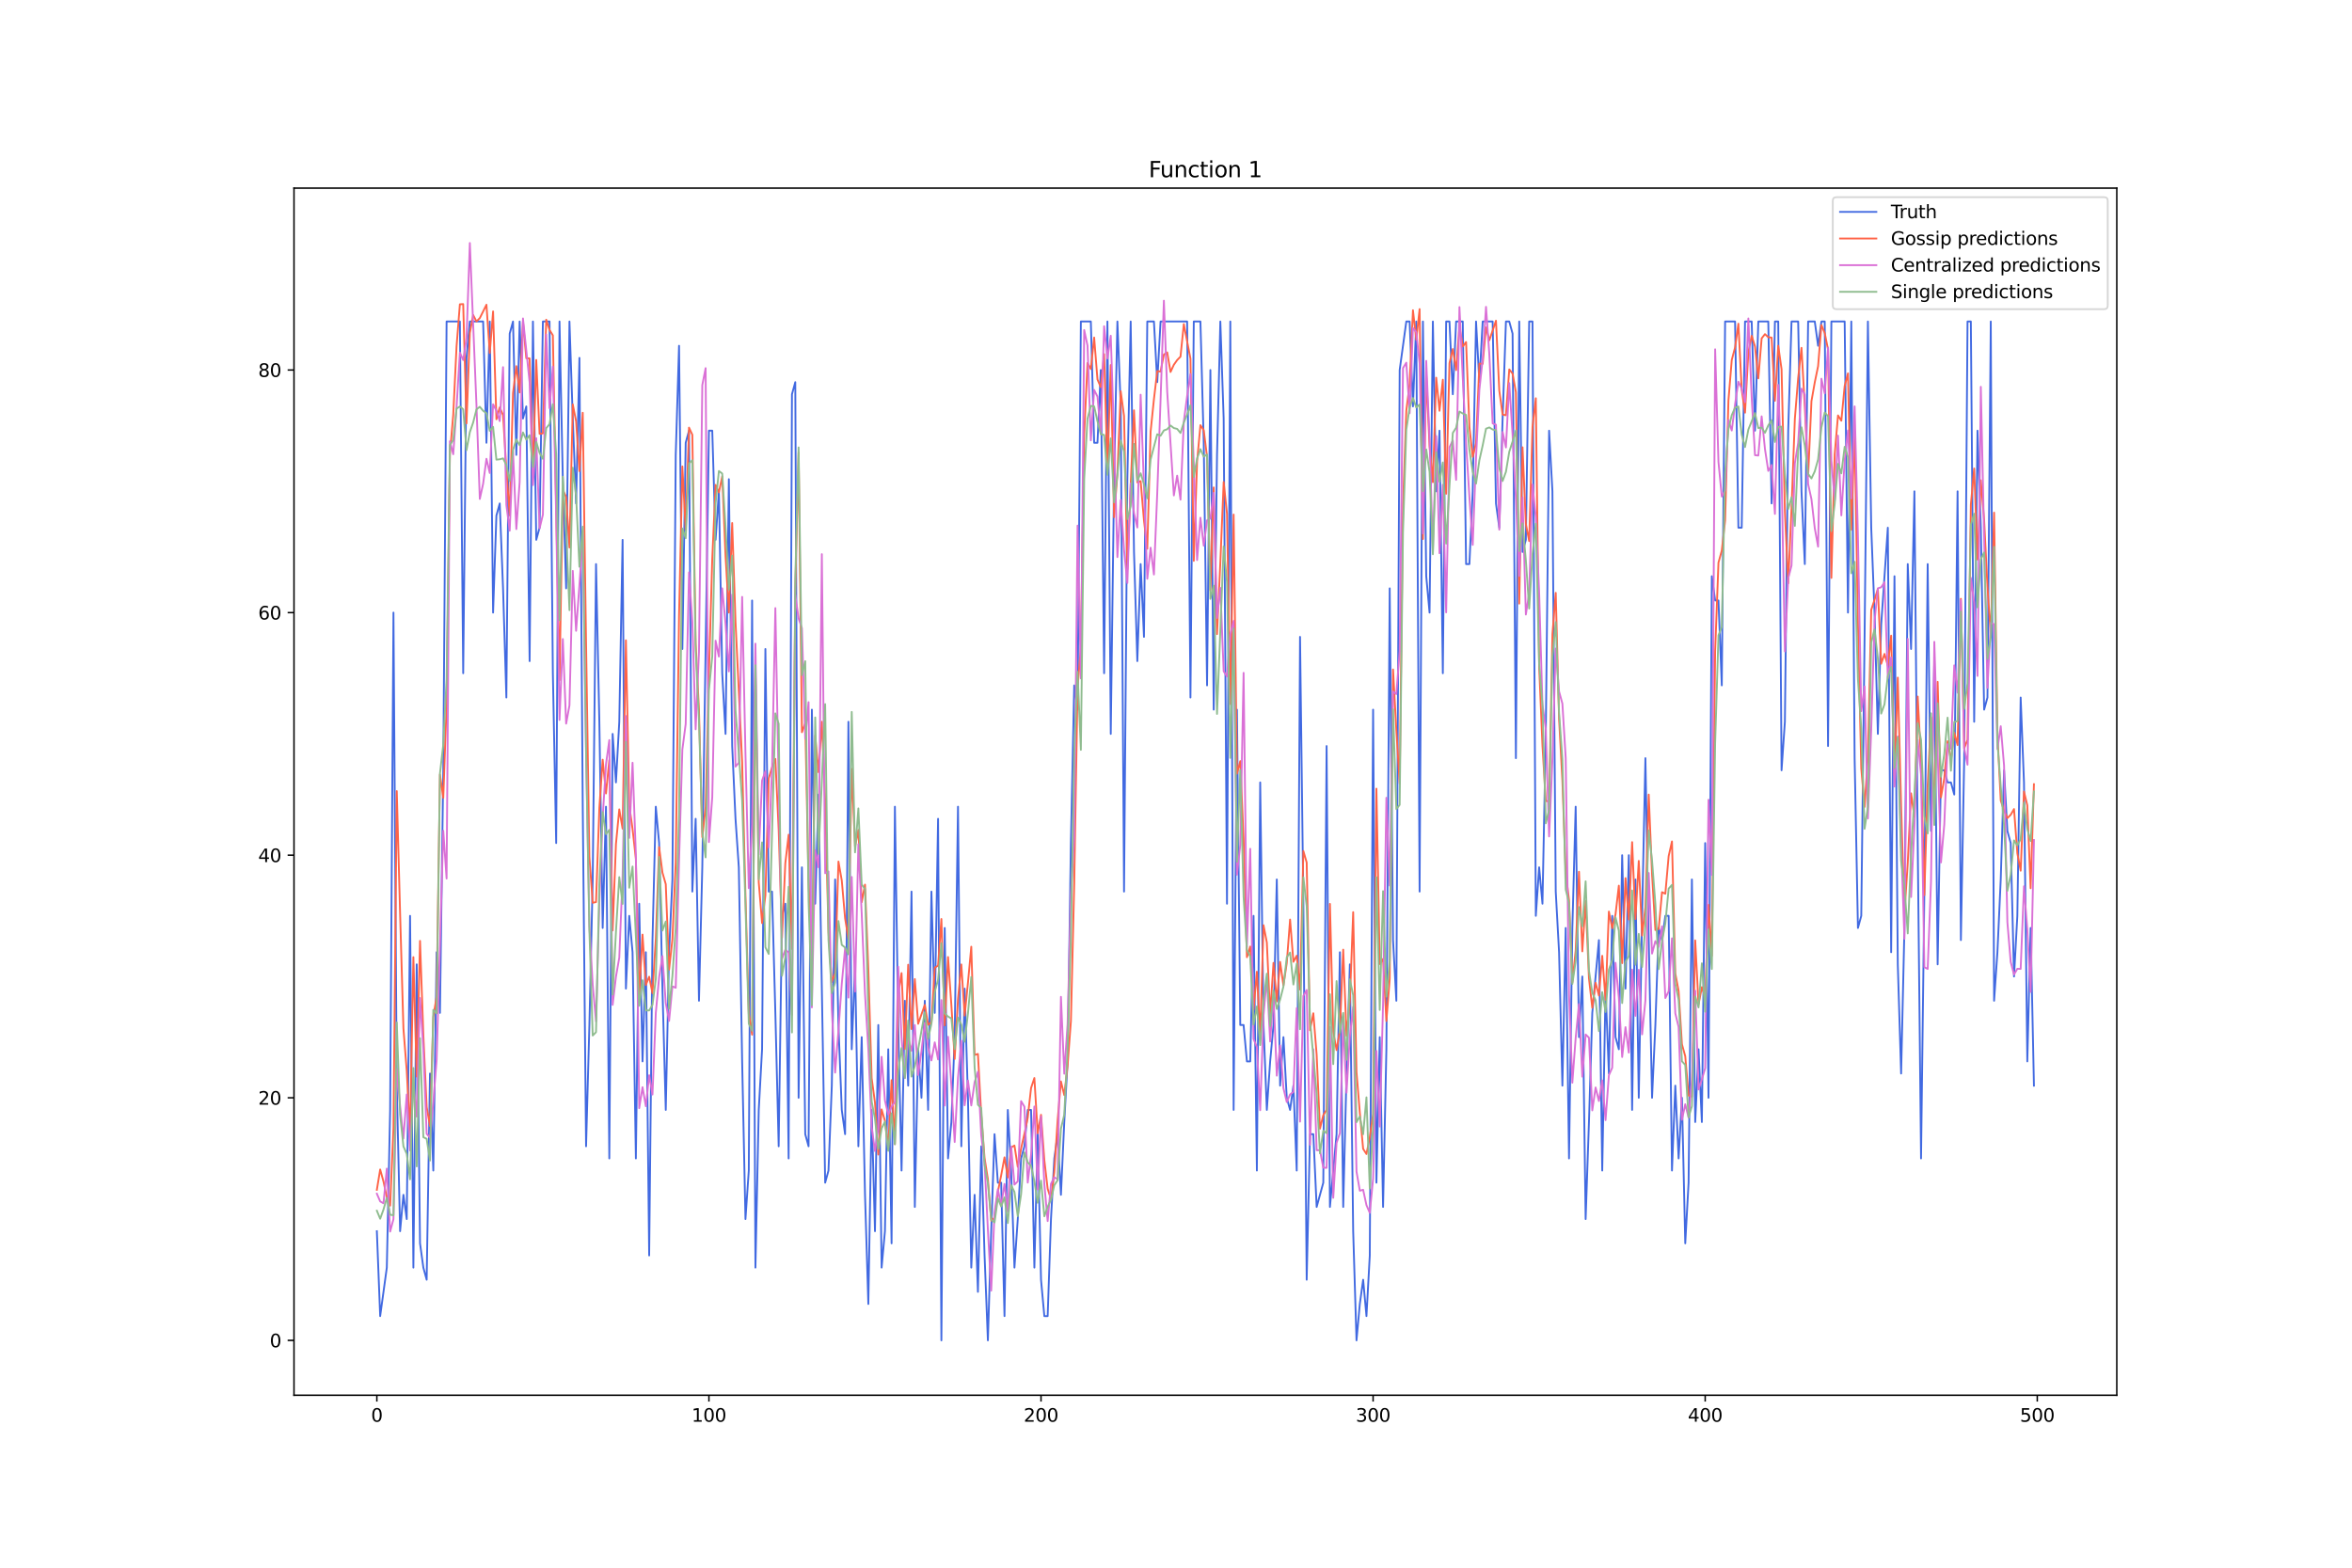 <?xml version="1.0" encoding="utf-8" standalone="no"?>
<!DOCTYPE svg PUBLIC "-//W3C//DTD SVG 1.1//EN"
  "http://www.w3.org/Graphics/SVG/1.1/DTD/svg11.dtd">
<svg xmlns:xlink="http://www.w3.org/1999/xlink" width="1296pt" height="864pt" viewBox="0 0 1296 864" xmlns="http://www.w3.org/2000/svg" version="1.1">
 <defs>
  <style type="text/css">*{stroke-linejoin: round; stroke-linecap: butt}</style>
 </defs>
 <g id="figure_1">
  <g id="patch_1">
   <path d="M 0 864 
L 1296 864 
L 1296 0 
L 0 0 
z
" style="fill: #ffffff"/>
  </g>
  <g id="axes_1">
   <g id="patch_2">
    <path d="M 162 768.96 
L 1166.4 768.96 
L 1166.4 103.68 
L 162 103.68 
z
" style="fill: #ffffff"/>
   </g>
   <g id="matplotlib.axis_1">
    <g id="xtick_1">
     <g id="line2d_1">
      <defs>
       <path id="mc6f40a4397" d="M 0 0 
L 0 3.5 
" style="stroke: #000000; stroke-width: 0.8"/>
      </defs>
      <g>
       <use xlink:href="#mc6f40a4397" x="207.655" y="768.96" style="stroke: #000000; stroke-width: 0.8"/>
      </g>
     </g>
     <g id="text_1">
      <!-- 0 -->
      <g transform="translate(204.473 783.558) scale(0.1 -0.1)">
       <defs>
        <path id="DejaVuSans-30" d="M 2034 4250 
Q 1547 4250 1301 3770 
Q 1056 3291 1056 2328 
Q 1056 1369 1301 889 
Q 1547 409 2034 409 
Q 2525 409 2770 889 
Q 3016 1369 3016 2328 
Q 3016 3291 2770 3770 
Q 2525 4250 2034 4250 
z
M 2034 4750 
Q 2819 4750 3233 4129 
Q 3647 3509 3647 2328 
Q 3647 1150 3233 529 
Q 2819 -91 2034 -91 
Q 1250 -91 836 529 
Q 422 1150 422 2328 
Q 422 3509 836 4129 
Q 1250 4750 2034 4750 
z
" transform="scale(0.016)"/>
       </defs>
       <use xlink:href="#DejaVuSans-30"/>
      </g>
     </g>
    </g>
    <g id="xtick_2">
     <g id="line2d_2">
      <g>
       <use xlink:href="#mc6f40a4397" x="390.639" y="768.96" style="stroke: #000000; stroke-width: 0.8"/>
      </g>
     </g>
     <g id="text_2">
      <!-- 100 -->
      <g transform="translate(381.095 783.558) scale(0.1 -0.1)">
       <defs>
        <path id="DejaVuSans-31" d="M 794 531 
L 1825 531 
L 1825 4091 
L 703 3866 
L 703 4441 
L 1819 4666 
L 2450 4666 
L 2450 531 
L 3481 531 
L 3481 0 
L 794 0 
L 794 531 
z
" transform="scale(0.016)"/>
       </defs>
       <use xlink:href="#DejaVuSans-31"/>
       <use xlink:href="#DejaVuSans-30" x="63.623"/>
       <use xlink:href="#DejaVuSans-30" x="127.246"/>
      </g>
     </g>
    </g>
    <g id="xtick_3">
     <g id="line2d_3">
      <g>
       <use xlink:href="#mc6f40a4397" x="573.623" y="768.96" style="stroke: #000000; stroke-width: 0.8"/>
      </g>
     </g>
     <g id="text_3">
      <!-- 200 -->
      <g transform="translate(564.079 783.558) scale(0.1 -0.1)">
       <defs>
        <path id="DejaVuSans-32" d="M 1228 531 
L 3431 531 
L 3431 0 
L 469 0 
L 469 531 
Q 828 903 1448 1529 
Q 2069 2156 2228 2338 
Q 2531 2678 2651 2914 
Q 2772 3150 2772 3378 
Q 2772 3750 2511 3984 
Q 2250 4219 1831 4219 
Q 1534 4219 1204 4116 
Q 875 4013 500 3803 
L 500 4441 
Q 881 4594 1212 4672 
Q 1544 4750 1819 4750 
Q 2544 4750 2975 4387 
Q 3406 4025 3406 3419 
Q 3406 3131 3298 2873 
Q 3191 2616 2906 2266 
Q 2828 2175 2409 1742 
Q 1991 1309 1228 531 
z
" transform="scale(0.016)"/>
       </defs>
       <use xlink:href="#DejaVuSans-32"/>
       <use xlink:href="#DejaVuSans-30" x="63.623"/>
       <use xlink:href="#DejaVuSans-30" x="127.246"/>
      </g>
     </g>
    </g>
    <g id="xtick_4">
     <g id="line2d_4">
      <g>
       <use xlink:href="#mc6f40a4397" x="756.607" y="768.96" style="stroke: #000000; stroke-width: 0.8"/>
      </g>
     </g>
     <g id="text_4">
      <!-- 300 -->
      <g transform="translate(747.063 783.558) scale(0.1 -0.1)">
       <defs>
        <path id="DejaVuSans-33" d="M 2597 2516 
Q 3050 2419 3304 2112 
Q 3559 1806 3559 1356 
Q 3559 666 3084 287 
Q 2609 -91 1734 -91 
Q 1441 -91 1130 -33 
Q 819 25 488 141 
L 488 750 
Q 750 597 1062 519 
Q 1375 441 1716 441 
Q 2309 441 2620 675 
Q 2931 909 2931 1356 
Q 2931 1769 2642 2001 
Q 2353 2234 1838 2234 
L 1294 2234 
L 1294 2753 
L 1863 2753 
Q 2328 2753 2575 2939 
Q 2822 3125 2822 3475 
Q 2822 3834 2567 4026 
Q 2313 4219 1838 4219 
Q 1578 4219 1281 4162 
Q 984 4106 628 3988 
L 628 4550 
Q 988 4650 1302 4700 
Q 1616 4750 1894 4750 
Q 2613 4750 3031 4423 
Q 3450 4097 3450 3541 
Q 3450 3153 3228 2886 
Q 3006 2619 2597 2516 
z
" transform="scale(0.016)"/>
       </defs>
       <use xlink:href="#DejaVuSans-33"/>
       <use xlink:href="#DejaVuSans-30" x="63.623"/>
       <use xlink:href="#DejaVuSans-30" x="127.246"/>
      </g>
     </g>
    </g>
    <g id="xtick_5">
     <g id="line2d_5">
      <g>
       <use xlink:href="#mc6f40a4397" x="939.591" y="768.96" style="stroke: #000000; stroke-width: 0.8"/>
      </g>
     </g>
     <g id="text_5">
      <!-- 400 -->
      <g transform="translate(930.047 783.558) scale(0.1 -0.1)">
       <defs>
        <path id="DejaVuSans-34" d="M 2419 4116 
L 825 1625 
L 2419 1625 
L 2419 4116 
z
M 2253 4666 
L 3047 4666 
L 3047 1625 
L 3713 1625 
L 3713 1100 
L 3047 1100 
L 3047 0 
L 2419 0 
L 2419 1100 
L 313 1100 
L 313 1709 
L 2253 4666 
z
" transform="scale(0.016)"/>
       </defs>
       <use xlink:href="#DejaVuSans-34"/>
       <use xlink:href="#DejaVuSans-30" x="63.623"/>
       <use xlink:href="#DejaVuSans-30" x="127.246"/>
      </g>
     </g>
    </g>
    <g id="xtick_6">
     <g id="line2d_6">
      <g>
       <use xlink:href="#mc6f40a4397" x="1122.575" y="768.96" style="stroke: #000000; stroke-width: 0.8"/>
      </g>
     </g>
     <g id="text_6">
      <!-- 500 -->
      <g transform="translate(1113.032 783.558) scale(0.1 -0.1)">
       <defs>
        <path id="DejaVuSans-35" d="M 691 4666 
L 3169 4666 
L 3169 4134 
L 1269 4134 
L 1269 2991 
Q 1406 3038 1543 3061 
Q 1681 3084 1819 3084 
Q 2600 3084 3056 2656 
Q 3513 2228 3513 1497 
Q 3513 744 3044 326 
Q 2575 -91 1722 -91 
Q 1428 -91 1123 -41 
Q 819 9 494 109 
L 494 744 
Q 775 591 1075 516 
Q 1375 441 1709 441 
Q 2250 441 2565 725 
Q 2881 1009 2881 1497 
Q 2881 1984 2565 2268 
Q 2250 2553 1709 2553 
Q 1456 2553 1204 2497 
Q 953 2441 691 2322 
L 691 4666 
z
" transform="scale(0.016)"/>
       </defs>
       <use xlink:href="#DejaVuSans-35"/>
       <use xlink:href="#DejaVuSans-30" x="63.623"/>
       <use xlink:href="#DejaVuSans-30" x="127.246"/>
      </g>
     </g>
    </g>
   </g>
   <g id="matplotlib.axis_2">
    <g id="ytick_1">
     <g id="line2d_7">
      <defs>
       <path id="md7ed9b1b90" d="M 0 0 
L -3.5 0 
" style="stroke: #000000; stroke-width: 0.8"/>
      </defs>
      <g>
       <use xlink:href="#md7ed9b1b90" x="162" y="738.72" style="stroke: #000000; stroke-width: 0.8"/>
      </g>
     </g>
     <g id="text_7">
      <!-- 0 -->
      <g transform="translate(148.637 742.519) scale(0.1 -0.1)">
       <use xlink:href="#DejaVuSans-30"/>
      </g>
     </g>
    </g>
    <g id="ytick_2">
     <g id="line2d_8">
      <g>
       <use xlink:href="#md7ed9b1b90" x="162" y="605.022" style="stroke: #000000; stroke-width: 0.8"/>
      </g>
     </g>
     <g id="text_8">
      <!-- 20 -->
      <g transform="translate(142.275 608.821) scale(0.1 -0.1)">
       <use xlink:href="#DejaVuSans-32"/>
       <use xlink:href="#DejaVuSans-30" x="63.623"/>
      </g>
     </g>
    </g>
    <g id="ytick_3">
     <g id="line2d_9">
      <g>
       <use xlink:href="#md7ed9b1b90" x="162" y="471.323" style="stroke: #000000; stroke-width: 0.8"/>
      </g>
     </g>
     <g id="text_9">
      <!-- 40 -->
      <g transform="translate(142.275 475.122) scale(0.1 -0.1)">
       <use xlink:href="#DejaVuSans-34"/>
       <use xlink:href="#DejaVuSans-30" x="63.623"/>
      </g>
     </g>
    </g>
    <g id="ytick_4">
     <g id="line2d_10">
      <g>
       <use xlink:href="#md7ed9b1b90" x="162" y="337.625" style="stroke: #000000; stroke-width: 0.8"/>
      </g>
     </g>
     <g id="text_10">
      <!-- 60 -->
      <g transform="translate(142.275 341.424) scale(0.1 -0.1)">
       <defs>
        <path id="DejaVuSans-36" d="M 2113 2584 
Q 1688 2584 1439 2293 
Q 1191 2003 1191 1497 
Q 1191 994 1439 701 
Q 1688 409 2113 409 
Q 2538 409 2786 701 
Q 3034 994 3034 1497 
Q 3034 2003 2786 2293 
Q 2538 2584 2113 2584 
z
M 3366 4563 
L 3366 3988 
Q 3128 4100 2886 4159 
Q 2644 4219 2406 4219 
Q 1781 4219 1451 3797 
Q 1122 3375 1075 2522 
Q 1259 2794 1537 2939 
Q 1816 3084 2150 3084 
Q 2853 3084 3261 2657 
Q 3669 2231 3669 1497 
Q 3669 778 3244 343 
Q 2819 -91 2113 -91 
Q 1303 -91 875 529 
Q 447 1150 447 2328 
Q 447 3434 972 4092 
Q 1497 4750 2381 4750 
Q 2619 4750 2861 4703 
Q 3103 4656 3366 4563 
z
" transform="scale(0.016)"/>
       </defs>
       <use xlink:href="#DejaVuSans-36"/>
       <use xlink:href="#DejaVuSans-30" x="63.623"/>
      </g>
     </g>
    </g>
    <g id="ytick_5">
     <g id="line2d_11">
      <g>
       <use xlink:href="#md7ed9b1b90" x="162" y="203.926" style="stroke: #000000; stroke-width: 0.8"/>
      </g>
     </g>
     <g id="text_11">
      <!-- 80 -->
      <g transform="translate(142.275 207.726) scale(0.1 -0.1)">
       <defs>
        <path id="DejaVuSans-38" d="M 2034 2216 
Q 1584 2216 1326 1975 
Q 1069 1734 1069 1313 
Q 1069 891 1326 650 
Q 1584 409 2034 409 
Q 2484 409 2743 651 
Q 3003 894 3003 1313 
Q 3003 1734 2745 1975 
Q 2488 2216 2034 2216 
z
M 1403 2484 
Q 997 2584 770 2862 
Q 544 3141 544 3541 
Q 544 4100 942 4425 
Q 1341 4750 2034 4750 
Q 2731 4750 3128 4425 
Q 3525 4100 3525 3541 
Q 3525 3141 3298 2862 
Q 3072 2584 2669 2484 
Q 3125 2378 3379 2068 
Q 3634 1759 3634 1313 
Q 3634 634 3220 271 
Q 2806 -91 2034 -91 
Q 1263 -91 848 271 
Q 434 634 434 1313 
Q 434 1759 690 2068 
Q 947 2378 1403 2484 
z
M 1172 3481 
Q 1172 3119 1398 2916 
Q 1625 2713 2034 2713 
Q 2441 2713 2670 2916 
Q 2900 3119 2900 3481 
Q 2900 3844 2670 4047 
Q 2441 4250 2034 4250 
Q 1625 4250 1398 4047 
Q 1172 3844 1172 3481 
z
" transform="scale(0.016)"/>
       </defs>
       <use xlink:href="#DejaVuSans-38"/>
       <use xlink:href="#DejaVuSans-30" x="63.623"/>
      </g>
     </g>
    </g>
   </g>
   <g id="line2d_12">
    <path d="M 207.655 678.556 
L 209.484 725.35 
L 213.144 698.61 
L 214.974 611.706 
L 216.804 337.625 
L 218.634 598.337 
L 220.463 678.556 
L 222.293 658.501 
L 224.123 671.871 
L 225.953 504.748 
L 227.783 698.61 
L 229.613 531.487 
L 231.442 685.241 
L 233.272 698.61 
L 235.102 705.295 
L 236.932 591.652 
L 238.762 645.131 
L 240.592 524.803 
L 242.422 558.227 
L 244.251 424.529 
L 246.081 177.187 
L 253.401 177.187 
L 255.23 371.049 
L 257.06 197.241 
L 258.89 177.187 
L 266.209 177.187 
L 268.039 244.036 
L 269.869 177.187 
L 271.699 337.625 
L 273.529 284.145 
L 275.359 277.46 
L 277.189 324.255 
L 279.018 384.419 
L 280.848 183.872 
L 282.678 177.187 
L 284.508 250.721 
L 286.338 177.187 
L 288.168 230.666 
L 289.997 223.981 
L 291.827 364.364 
L 293.657 177.187 
L 295.487 297.515 
L 297.317 290.83 
L 299.147 177.187 
L 302.806 177.187 
L 304.636 371.049 
L 306.466 464.638 
L 308.296 177.187 
L 310.126 264.091 
L 311.956 324.255 
L 313.785 177.187 
L 315.615 230.666 
L 317.445 277.46 
L 319.275 197.241 
L 321.105 444.583 
L 322.935 631.761 
L 324.764 564.912 
L 326.594 484.693 
L 328.424 310.885 
L 330.254 397.789 
L 332.084 511.433 
L 333.914 444.583 
L 335.743 638.446 
L 337.573 404.474 
L 339.403 431.214 
L 341.233 397.789 
L 343.063 297.515 
L 344.893 544.857 
L 346.723 504.748 
L 348.552 524.803 
L 350.382 638.446 
L 352.212 498.063 
L 354.042 584.967 
L 355.872 524.803 
L 357.702 691.926 
L 359.531 518.118 
L 361.361 444.583 
L 363.191 464.638 
L 365.021 544.857 
L 366.851 611.706 
L 368.681 524.803 
L 370.51 484.693 
L 372.34 250.721 
L 374.17 190.556 
L 376 357.679 
L 377.83 244.036 
L 379.66 237.351 
L 381.489 491.378 
L 383.319 451.268 
L 385.149 551.542 
L 386.979 478.008 
L 390.639 237.351 
L 392.469 237.351 
L 394.298 297.515 
L 396.128 270.775 
L 397.958 371.049 
L 399.788 404.474 
L 401.618 264.091 
L 403.448 411.159 
L 405.277 451.268 
L 407.107 478.008 
L 408.937 584.967 
L 410.767 671.871 
L 412.597 645.131 
L 414.427 330.94 
L 416.256 698.61 
L 418.086 611.706 
L 419.916 578.282 
L 421.746 357.679 
L 423.576 491.378 
L 425.406 491.378 
L 427.236 558.227 
L 429.065 631.761 
L 430.895 504.748 
L 432.725 498.063 
L 434.555 638.446 
L 436.385 217.296 
L 438.215 210.611 
L 440.044 605.022 
L 441.874 478.008 
L 443.704 625.076 
L 445.534 631.761 
L 447.364 391.104 
L 449.194 498.063 
L 451.023 437.899 
L 454.683 651.816 
L 456.513 645.131 
L 458.343 598.337 
L 460.173 484.693 
L 462.003 564.912 
L 463.832 611.706 
L 465.662 625.076 
L 467.492 397.789 
L 469.322 578.282 
L 471.152 531.487 
L 472.982 631.761 
L 474.811 571.597 
L 476.641 658.501 
L 478.471 718.665 
L 480.301 611.706 
L 482.131 678.556 
L 483.961 564.912 
L 485.79 698.61 
L 487.62 678.556 
L 489.45 578.282 
L 491.28 685.241 
L 493.11 444.583 
L 494.94 564.912 
L 496.77 645.131 
L 498.599 551.542 
L 500.429 598.337 
L 502.259 491.378 
L 504.089 665.186 
L 505.919 578.282 
L 507.749 605.022 
L 509.578 551.542 
L 511.408 611.706 
L 513.238 491.378 
L 515.068 558.227 
L 516.898 451.268 
L 518.728 738.72 
L 520.557 511.433 
L 522.387 638.446 
L 524.217 618.391 
L 526.047 571.597 
L 527.877 444.583 
L 529.707 631.761 
L 531.536 544.857 
L 533.366 605.022 
L 535.196 698.61 
L 537.026 658.501 
L 538.856 711.98 
L 540.686 631.761 
L 542.516 691.926 
L 544.345 738.72 
L 546.175 678.556 
L 548.005 625.076 
L 549.835 651.816 
L 551.665 651.816 
L 553.495 725.35 
L 555.324 611.706 
L 557.154 645.131 
L 558.984 698.61 
L 560.814 671.871 
L 562.644 638.446 
L 564.474 631.761 
L 566.303 611.706 
L 568.133 611.706 
L 569.963 698.61 
L 571.793 625.076 
L 573.623 705.295 
L 575.453 725.35 
L 577.283 725.35 
L 579.112 671.871 
L 580.942 638.446 
L 582.772 625.076 
L 584.602 658.501 
L 586.432 618.391 
L 588.262 584.967 
L 590.091 464.638 
L 591.921 377.734 
L 593.751 391.104 
L 595.581 177.187 
L 601.07 177.187 
L 602.9 244.036 
L 604.73 244.036 
L 606.56 203.926 
L 608.39 371.049 
L 610.22 177.187 
L 612.05 404.474 
L 613.879 264.091 
L 615.709 177.187 
L 617.539 223.981 
L 619.369 491.378 
L 621.199 264.091 
L 623.029 177.187 
L 624.858 304.2 
L 626.688 364.364 
L 628.518 310.885 
L 630.348 350.995 
L 632.178 177.187 
L 635.837 177.187 
L 637.667 210.611 
L 639.497 177.187 
L 654.136 177.187 
L 655.966 384.419 
L 657.796 177.187 
L 661.455 177.187 
L 663.285 244.036 
L 665.115 377.734 
L 666.945 203.926 
L 668.775 391.104 
L 670.604 250.721 
L 672.434 177.187 
L 674.264 230.666 
L 676.094 498.063 
L 677.924 177.187 
L 679.754 611.706 
L 681.583 391.104 
L 683.413 564.912 
L 685.243 564.912 
L 687.073 584.967 
L 688.903 584.967 
L 690.733 504.748 
L 692.563 645.131 
L 694.392 431.214 
L 696.222 564.912 
L 698.052 611.706 
L 699.882 584.967 
L 701.712 564.912 
L 703.542 484.693 
L 705.371 598.337 
L 707.201 571.597 
L 709.031 605.022 
L 710.861 611.706 
L 712.691 598.337 
L 714.521 645.131 
L 716.35 350.995 
L 718.18 498.063 
L 720.01 705.295 
L 721.84 625.076 
L 723.67 625.076 
L 725.5 665.186 
L 729.159 651.816 
L 730.989 411.159 
L 732.819 665.186 
L 736.479 625.076 
L 738.309 524.803 
L 740.138 665.186 
L 741.968 591.652 
L 743.798 531.487 
L 745.628 678.556 
L 747.458 738.72 
L 749.288 718.665 
L 751.117 705.295 
L 752.947 725.35 
L 754.777 691.926 
L 756.607 391.104 
L 758.437 651.816 
L 760.267 571.597 
L 762.097 665.186 
L 763.926 578.282 
L 765.756 324.255 
L 767.586 518.118 
L 769.416 551.542 
L 771.246 203.926 
L 774.905 177.187 
L 776.735 177.187 
L 778.565 223.981 
L 780.395 177.187 
L 782.225 491.378 
L 784.055 177.187 
L 785.884 317.57 
L 787.714 337.625 
L 789.544 177.187 
L 791.374 270.775 
L 793.204 237.351 
L 795.034 371.049 
L 796.864 177.187 
L 798.693 177.187 
L 800.523 217.296 
L 802.353 177.187 
L 806.013 177.187 
L 807.843 310.885 
L 809.672 310.885 
L 811.502 270.775 
L 813.332 177.187 
L 815.162 210.611 
L 816.992 177.187 
L 822.481 177.187 
L 824.311 277.46 
L 826.141 290.83 
L 827.971 230.666 
L 829.801 177.187 
L 831.63 177.187 
L 833.46 183.872 
L 835.29 417.844 
L 837.12 177.187 
L 838.95 304.2 
L 840.78 297.515 
L 842.61 177.187 
L 844.439 177.187 
L 846.269 504.748 
L 848.099 478.008 
L 849.929 498.063 
L 851.759 404.474 
L 853.589 237.351 
L 855.418 270.775 
L 857.248 491.378 
L 859.078 524.803 
L 860.908 598.337 
L 862.738 511.433 
L 864.568 638.446 
L 866.397 511.433 
L 868.227 444.583 
L 870.057 571.597 
L 871.887 538.172 
L 873.717 671.871 
L 875.547 618.391 
L 877.377 558.227 
L 881.036 518.118 
L 882.866 645.131 
L 884.696 544.857 
L 886.526 591.652 
L 888.356 504.748 
L 890.185 571.597 
L 892.015 578.282 
L 893.845 471.323 
L 895.675 544.857 
L 897.505 471.323 
L 899.335 611.706 
L 901.164 484.693 
L 902.994 605.022 
L 904.824 504.748 
L 906.654 417.844 
L 908.484 518.118 
L 910.314 605.022 
L 912.144 564.912 
L 913.973 511.433 
L 915.803 518.118 
L 917.633 504.748 
L 919.463 504.748 
L 921.293 645.131 
L 923.123 598.337 
L 924.952 638.446 
L 926.782 605.022 
L 928.612 685.241 
L 930.442 651.816 
L 932.272 484.693 
L 934.102 618.391 
L 935.931 578.282 
L 937.761 618.391 
L 939.591 464.638 
L 941.421 605.022 
L 943.251 317.57 
L 945.081 330.94 
L 946.911 330.94 
L 948.74 377.734 
L 950.57 177.187 
L 956.06 177.187 
L 957.89 290.83 
L 959.719 290.83 
L 961.549 177.187 
L 965.209 177.187 
L 967.039 237.351 
L 968.869 177.187 
L 974.358 177.187 
L 976.188 277.46 
L 978.018 177.187 
L 979.848 177.187 
L 981.678 424.529 
L 983.507 397.789 
L 985.337 237.351 
L 987.167 177.187 
L 990.827 177.187 
L 992.657 270.775 
L 994.486 310.885 
L 996.316 177.187 
L 999.976 177.187 
L 1001.806 190.556 
L 1003.636 177.187 
L 1005.465 177.187 
L 1007.295 411.159 
L 1009.125 177.187 
L 1016.444 177.187 
L 1018.274 337.625 
L 1020.104 177.187 
L 1021.934 417.844 
L 1023.764 511.433 
L 1025.594 504.748 
L 1027.424 350.995 
L 1029.253 177.187 
L 1031.083 290.83 
L 1032.913 337.625 
L 1034.743 404.474 
L 1036.573 344.31 
L 1040.232 290.83 
L 1042.062 524.803 
L 1043.892 317.57 
L 1045.722 531.487 
L 1047.552 591.652 
L 1049.382 511.433 
L 1051.211 310.885 
L 1053.041 357.679 
L 1054.871 270.775 
L 1056.701 464.638 
L 1058.531 638.446 
L 1060.361 491.378 
L 1062.191 310.885 
L 1064.02 457.953 
L 1065.85 364.364 
L 1067.68 531.487 
L 1069.51 424.529 
L 1071.34 424.529 
L 1073.17 431.214 
L 1074.999 431.214 
L 1076.829 437.899 
L 1078.659 270.775 
L 1080.489 518.118 
L 1082.319 417.844 
L 1084.149 177.187 
L 1085.978 177.187 
L 1087.808 397.789 
L 1089.638 237.351 
L 1091.468 290.83 
L 1093.298 391.104 
L 1095.128 384.419 
L 1096.958 177.187 
L 1098.787 551.542 
L 1100.617 524.803 
L 1102.447 484.693 
L 1104.277 424.529 
L 1106.107 457.953 
L 1107.937 464.638 
L 1109.766 538.172 
L 1111.596 504.748 
L 1113.426 384.419 
L 1115.256 431.214 
L 1117.086 584.967 
L 1118.916 511.433 
L 1120.745 598.337 
L 1120.745 598.337 
" clip-path="url(#p3f4ed2ab66)" style="fill: none; stroke: #4169e1; stroke-linecap: square"/>
   </g>
   <g id="line2d_13">
    <path d="M 207.655 655.751 
L 209.484 644.531 
L 211.314 651.185 
L 213.144 659.835 
L 214.974 664.471 
L 216.804 621.831 
L 218.634 435.988 
L 220.463 503.43 
L 222.293 566.775 
L 224.123 590.113 
L 225.953 624.956 
L 227.783 527.513 
L 229.613 593.335 
L 231.442 518.538 
L 233.272 570.49 
L 235.102 610.048 
L 236.932 620.6 
L 238.762 560.543 
L 240.592 549.076 
L 242.422 426.864 
L 244.251 439.711 
L 246.081 388.672 
L 247.911 249.955 
L 249.741 228.637 
L 251.571 190.882 
L 253.401 167.701 
L 255.23 167.597 
L 257.06 233.326 
L 258.89 183.507 
L 260.72 173.618 
L 262.55 177.151 
L 264.38 175.317 
L 268.039 167.943 
L 269.869 194.575 
L 271.699 171.624 
L 273.529 231.077 
L 275.359 224.519 
L 277.189 228.771 
L 279.018 258.702 
L 280.848 284.087 
L 282.678 216.588 
L 284.508 201.787 
L 286.338 216.301 
L 288.168 177.297 
L 289.997 197.438 
L 291.827 197.525 
L 293.657 261.488 
L 295.487 198.377 
L 297.317 239.111 
L 299.147 238.843 
L 300.976 176.192 
L 302.806 181.812 
L 304.636 184.821 
L 308.296 374.869 
L 310.126 269.957 
L 311.956 273.884 
L 313.785 301.764 
L 315.615 222.889 
L 317.445 232.166 
L 319.275 259.649 
L 321.105 227.484 
L 322.935 354.358 
L 324.764 472.214 
L 326.594 497.554 
L 328.424 497.16 
L 330.254 445.243 
L 332.084 418.673 
L 333.914 437.304 
L 335.743 418.901 
L 337.573 512.805 
L 339.403 465.152 
L 341.233 446.067 
L 343.063 456.714 
L 344.893 352.891 
L 346.723 443.796 
L 348.552 456.847 
L 350.382 473.472 
L 352.212 548.556 
L 354.042 515.079 
L 355.872 542.841 
L 357.702 538.295 
L 359.531 547.387 
L 361.361 517.493 
L 363.191 466.877 
L 365.021 480.908 
L 366.851 487.297 
L 368.681 534.443 
L 370.51 517.667 
L 372.34 475.564 
L 374.17 339.301 
L 376 257.059 
L 377.83 292.161 
L 379.66 235.676 
L 381.489 239.608 
L 383.319 354.436 
L 385.149 391.358 
L 386.979 461.372 
L 388.809 444.821 
L 390.639 370.993 
L 392.469 307.947 
L 394.298 267.242 
L 396.128 271.379 
L 397.958 262.551 
L 399.788 306.403 
L 401.618 337.602 
L 403.448 288.244 
L 405.277 342.549 
L 408.937 419.995 
L 410.767 493.449 
L 412.597 558.765 
L 414.427 570.26 
L 416.256 370.509 
L 418.086 486.272 
L 419.916 508.741 
L 421.746 493.399 
L 423.576 429.002 
L 425.406 422.892 
L 427.236 418.259 
L 429.065 457.367 
L 430.895 516.852 
L 432.725 475.733 
L 434.555 460.029 
L 436.385 522.949 
L 438.215 325.141 
L 440.044 249.397 
L 441.874 403.547 
L 443.704 398.597 
L 445.534 486.098 
L 447.364 529.045 
L 449.194 405.41 
L 451.023 425.595 
L 452.853 397.772 
L 454.683 441.035 
L 456.513 513.556 
L 458.343 541.235 
L 460.173 536.289 
L 462.003 474.834 
L 463.832 485.228 
L 465.662 506.125 
L 467.492 517.396 
L 469.322 423.782 
L 471.152 466.502 
L 472.982 457.399 
L 474.811 497.219 
L 476.641 487.538 
L 478.471 534.125 
L 480.301 594.205 
L 482.131 607.675 
L 483.961 636.33 
L 485.79 611.406 
L 487.62 617.781 
L 489.45 632.209 
L 491.28 595.303 
L 493.11 630.586 
L 494.94 547.793 
L 496.77 536.3 
L 498.599 578.143 
L 500.429 531.673 
L 502.259 567.133 
L 504.089 539.585 
L 505.919 564.241 
L 509.578 553.84 
L 511.408 564.802 
L 513.238 563.356 
L 515.068 533.312 
L 516.898 532.193 
L 518.728 506.492 
L 520.557 565.105 
L 522.387 527.442 
L 524.217 553.805 
L 526.047 583.618 
L 527.877 550.586 
L 529.707 531.534 
L 531.536 559.729 
L 533.366 541.552 
L 535.196 521.748 
L 537.026 581.44 
L 538.856 580.86 
L 540.686 614.238 
L 542.516 638.229 
L 544.345 649.779 
L 546.175 672.692 
L 548.005 671.149 
L 549.835 656.858 
L 551.665 647.755 
L 553.495 637.842 
L 555.324 648.929 
L 557.154 632.359 
L 558.984 631.346 
L 560.814 643.092 
L 562.644 632.952 
L 564.474 624.899 
L 566.303 616.005 
L 568.133 599.628 
L 569.963 594.113 
L 571.793 624.578 
L 573.623 614.395 
L 575.453 639.384 
L 577.283 655.166 
L 579.112 660.912 
L 580.942 646.022 
L 582.772 617.376 
L 584.602 595.995 
L 586.432 603.54 
L 588.262 587.312 
L 590.091 562.748 
L 591.921 486.865 
L 593.751 379.603 
L 595.581 356.322 
L 597.411 239.176 
L 599.241 200.041 
L 601.07 203.364 
L 602.9 186.02 
L 604.73 209.141 
L 606.56 213.406 
L 608.39 195.156 
L 610.22 258.495 
L 612.05 201.17 
L 613.879 285.042 
L 615.709 261.266 
L 617.539 215.614 
L 619.369 229.243 
L 621.199 313.74 
L 623.029 267.361 
L 624.858 226.132 
L 626.688 265.835 
L 628.518 265.151 
L 630.348 286.871 
L 632.178 302.445 
L 634.008 237.841 
L 635.837 220.056 
L 637.667 204.514 
L 639.497 204.777 
L 641.327 195.397 
L 643.157 194.221 
L 644.987 205.007 
L 646.817 201.026 
L 648.646 198.436 
L 650.476 196.56 
L 652.306 178.628 
L 655.966 197.664 
L 657.796 309.115 
L 659.625 254.251 
L 661.455 234.329 
L 663.285 237.102 
L 665.115 251.812 
L 666.945 325.337 
L 668.775 268.646 
L 670.604 349.473 
L 672.434 310.006 
L 674.264 265.629 
L 676.094 283.109 
L 677.924 388.027 
L 679.754 283.59 
L 681.583 426.424 
L 683.413 419.473 
L 685.243 462.43 
L 687.073 527.55 
L 688.903 521.66 
L 690.733 556.483 
L 692.563 535.534 
L 694.392 571.168 
L 696.222 509.906 
L 698.052 519.423 
L 699.882 559.42 
L 701.712 530.659 
L 703.542 551.927 
L 705.371 530.136 
L 707.201 543.141 
L 709.031 530.803 
L 710.861 506.786 
L 712.691 530.079 
L 714.521 526.712 
L 716.35 545.374 
L 718.18 469.008 
L 720.01 475.348 
L 721.84 567.83 
L 723.67 558.441 
L 725.5 581.224 
L 727.33 622.074 
L 729.159 614.571 
L 730.989 611.729 
L 732.819 498.169 
L 734.649 568.655 
L 736.479 578.731 
L 738.309 567.937 
L 740.138 523.37 
L 741.968 570.834 
L 743.798 551.763 
L 745.628 502.715 
L 747.458 590.793 
L 749.288 613.223 
L 751.117 633.171 
L 752.947 636.003 
L 754.777 626.843 
L 756.607 613.998 
L 758.437 434.663 
L 760.267 531.334 
L 762.097 528.492 
L 763.926 562.751 
L 765.756 539.514 
L 767.586 368.956 
L 769.416 402.442 
L 771.246 431.86 
L 773.076 278.542 
L 774.905 226.413 
L 776.735 211.42 
L 778.565 170.975 
L 780.395 187.261 
L 782.225 170.347 
L 784.055 297.08 
L 785.884 206.224 
L 787.714 245.89 
L 789.544 265.73 
L 791.374 208.144 
L 793.204 226.39 
L 795.034 209.28 
L 796.864 272.136 
L 798.693 200.153 
L 800.523 192.37 
L 802.353 203.974 
L 804.183 179.828 
L 806.013 190.962 
L 807.843 188.513 
L 809.672 235.252 
L 811.502 251.805 
L 813.332 244.236 
L 815.162 200.401 
L 816.992 200.504 
L 818.822 180.448 
L 820.651 187.531 
L 824.311 176.754 
L 826.141 215.345 
L 827.971 228.486 
L 829.801 228.854 
L 831.63 203.583 
L 833.46 205.898 
L 835.29 216.151 
L 837.12 332.67 
L 838.95 246.514 
L 840.78 288.782 
L 842.61 298.209 
L 844.439 235.061 
L 846.269 219.49 
L 848.099 367.178 
L 849.929 411.065 
L 851.759 441.478 
L 853.589 441.574 
L 855.418 349.49 
L 857.248 326.737 
L 859.078 396.238 
L 860.908 430.221 
L 862.738 480.88 
L 864.568 496.097 
L 866.397 541.413 
L 868.227 523.82 
L 870.057 480.443 
L 871.887 524.332 
L 873.717 496.536 
L 875.547 539.176 
L 877.377 555.447 
L 879.206 541.652 
L 881.036 548.677 
L 882.866 526.781 
L 884.696 551.115 
L 886.526 502.387 
L 888.356 511.603 
L 890.185 503.928 
L 892.015 488.11 
L 893.845 530.823 
L 895.675 483.953 
L 897.505 506.752 
L 899.335 464.119 
L 901.164 506.519 
L 902.994 474.467 
L 904.824 515.618 
L 906.654 499.954 
L 908.484 437.915 
L 910.314 482.091 
L 912.144 512.555 
L 913.973 511.942 
L 915.803 491.691 
L 917.633 492.572 
L 919.463 471.835 
L 921.293 463.731 
L 923.123 536.454 
L 924.952 546.173 
L 926.782 575.506 
L 928.612 582.125 
L 930.442 603.812 
L 932.272 604.346 
L 934.102 518.28 
L 935.931 553.647 
L 937.761 544.024 
L 939.591 549.556 
L 941.421 498.654 
L 943.251 526.712 
L 945.081 358.914 
L 946.911 310.068 
L 948.74 303.444 
L 950.57 286.923 
L 952.4 220.788 
L 954.23 198.391 
L 956.06 191.474 
L 957.89 178.391 
L 959.719 214.857 
L 961.549 227.442 
L 963.379 194.157 
L 965.209 185.081 
L 967.039 190.946 
L 968.869 208.541 
L 970.698 186.487 
L 972.528 184.149 
L 974.358 185.844 
L 976.188 186.062 
L 978.018 220.877 
L 979.848 190.553 
L 981.678 203.483 
L 983.507 282.059 
L 985.337 321.494 
L 987.167 280.145 
L 988.997 230.829 
L 990.827 208.292 
L 992.657 191.7 
L 994.486 224.096 
L 996.316 262.429 
L 998.146 221.106 
L 999.976 210.724 
L 1001.806 201.823 
L 1003.636 179.179 
L 1005.465 183.526 
L 1007.295 192.629 
L 1009.125 318.495 
L 1010.955 250.267 
L 1012.785 228.949 
L 1014.615 231.872 
L 1016.444 212.707 
L 1018.274 205.772 
L 1020.104 292.002 
L 1021.934 237.843 
L 1023.764 343.317 
L 1025.594 423.514 
L 1027.424 444.717 
L 1029.253 416.731 
L 1031.083 336.13 
L 1032.913 330.533 
L 1034.743 324.536 
L 1036.573 365.806 
L 1038.403 360.389 
L 1040.232 366.866 
L 1042.062 350.317 
L 1043.892 427.344 
L 1045.722 373.445 
L 1047.552 443.945 
L 1049.382 503.412 
L 1051.211 475.632 
L 1053.041 437.232 
L 1054.871 450.16 
L 1056.701 383.883 
L 1058.531 418.729 
L 1060.361 493.334 
L 1062.191 432.687 
L 1064.02 395.39 
L 1065.85 448.688 
L 1067.68 375.784 
L 1069.51 439.496 
L 1071.34 428.892 
L 1073.17 408.482 
L 1074.999 419.109 
L 1076.829 403.771 
L 1078.659 410.634 
L 1080.489 330.013 
L 1082.319 412.391 
L 1084.149 407.718 
L 1085.978 278.11 
L 1087.808 258.203 
L 1089.638 308.387 
L 1091.468 264.706 
L 1093.298 286.475 
L 1095.128 323.145 
L 1096.958 350.176 
L 1098.787 282.521 
L 1100.617 404.393 
L 1102.447 441.189 
L 1104.277 446.664 
L 1106.107 450.894 
L 1107.937 449.056 
L 1109.766 445.897 
L 1111.596 470.238 
L 1113.426 479.874 
L 1115.256 436.238 
L 1117.086 443.804 
L 1118.916 489.527 
L 1120.745 432.199 
L 1120.745 432.199 
" clip-path="url(#p3f4ed2ab66)" style="fill: none; stroke: #ff6347; stroke-linecap: square"/>
   </g>
   <g id="line2d_14">
    <path d="M 207.655 657.863 
L 209.484 662.14 
L 211.314 663.182 
L 213.144 644.062 
L 214.974 678.763 
L 216.804 671.935 
L 218.634 589.203 
L 220.463 609.586 
L 222.293 627.495 
L 224.123 603.186 
L 225.953 634.109 
L 227.783 596.554 
L 229.613 615.433 
L 231.442 550.034 
L 233.272 578.178 
L 235.102 624.861 
L 236.932 627.047 
L 238.762 607.441 
L 240.592 584.131 
L 244.251 457.856 
L 246.081 484.197 
L 247.911 243.168 
L 249.741 250.346 
L 251.571 224.472 
L 253.401 194.312 
L 255.23 198.45 
L 257.06 186.549 
L 258.89 133.92 
L 262.55 223.416 
L 264.38 274.988 
L 266.209 266.628 
L 268.039 252.846 
L 269.869 260.668 
L 271.699 222.819 
L 273.529 226.324 
L 275.359 232.09 
L 277.189 202.342 
L 279.018 278.358 
L 280.848 292.483 
L 282.678 248.742 
L 284.508 291.601 
L 286.338 265.698 
L 288.168 175.495 
L 291.827 210.713 
L 293.657 267.352 
L 295.487 241.509 
L 297.317 291.254 
L 299.147 283.622 
L 300.976 184.358 
L 302.806 224.952 
L 304.636 202.017 
L 306.466 284.305 
L 308.296 396.803 
L 310.126 352.18 
L 311.956 398.824 
L 313.785 388.757 
L 315.615 314.631 
L 317.445 347.668 
L 319.275 322.491 
L 321.105 295.105 
L 322.935 414.321 
L 324.764 510.291 
L 326.594 542.819 
L 328.424 562.927 
L 330.254 496.793 
L 332.084 450.695 
L 333.914 421.219 
L 335.743 407.874 
L 337.573 553.822 
L 339.403 538.305 
L 341.233 527.765 
L 343.063 482.784 
L 344.893 394.627 
L 346.723 461.817 
L 348.552 420.373 
L 350.382 470.963 
L 352.212 610.752 
L 354.042 599.189 
L 355.872 609.654 
L 357.702 592.592 
L 359.531 603.239 
L 361.361 558.222 
L 363.191 538.517 
L 365.021 526.939 
L 366.851 552.753 
L 368.681 562.673 
L 370.51 543.615 
L 372.34 544.395 
L 374.17 474.257 
L 376 413.077 
L 377.83 398.999 
L 379.66 315.44 
L 381.489 342.624 
L 383.319 401.936 
L 385.149 359.251 
L 386.979 212.239 
L 388.809 202.891 
L 390.639 464.086 
L 392.469 439.384 
L 394.298 353.089 
L 396.128 361.851 
L 397.958 324.233 
L 399.788 343.616 
L 401.618 370.044 
L 403.448 327.745 
L 405.277 422.509 
L 407.107 420.375 
L 408.937 328.962 
L 410.767 415.377 
L 412.597 489.525 
L 414.427 454.627 
L 416.256 354.74 
L 418.086 471.016 
L 419.916 430.175 
L 421.746 425.031 
L 423.576 467.04 
L 425.406 424.348 
L 427.236 335.146 
L 430.895 528.47 
L 432.725 523.401 
L 434.555 524.952 
L 436.385 559.358 
L 438.215 327.862 
L 440.044 340.831 
L 441.874 346.224 
L 443.704 407.061 
L 445.534 386.988 
L 447.364 555.207 
L 449.194 468.628 
L 451.023 478.027 
L 452.853 305.398 
L 454.683 481.274 
L 456.513 480.288 
L 458.343 556.11 
L 460.173 591.155 
L 462.003 567.911 
L 463.832 542.139 
L 465.662 522.631 
L 467.492 549.804 
L 469.322 483.312 
L 471.152 546.495 
L 472.982 465.275 
L 474.811 503.425 
L 476.641 547.921 
L 478.471 578.053 
L 480.301 621.093 
L 482.131 634.387 
L 483.961 621.947 
L 485.79 582.44 
L 487.62 606.502 
L 489.45 614.352 
L 491.28 609.9 
L 493.11 607.29 
L 494.94 532.779 
L 496.77 571.792 
L 498.599 594.139 
L 500.429 572.316 
L 502.259 579.143 
L 504.089 564.945 
L 505.919 592.461 
L 507.749 579.406 
L 509.578 563.669 
L 511.408 577.509 
L 513.238 584.424 
L 515.068 574.476 
L 516.898 583.9 
L 518.728 551.17 
L 520.557 609.283 
L 522.387 571.413 
L 524.217 598.164 
L 526.047 629.404 
L 527.877 593.876 
L 529.707 573.6 
L 531.536 609.154 
L 533.366 595.527 
L 535.196 609.252 
L 537.026 596.418 
L 538.856 590.643 
L 540.686 625.709 
L 542.516 640.971 
L 544.345 677.622 
L 546.175 711.297 
L 548.005 668.248 
L 549.835 655.424 
L 551.665 664.398 
L 553.495 652.512 
L 555.324 667.662 
L 557.154 631.953 
L 558.984 652.884 
L 560.814 651.087 
L 562.644 606.865 
L 564.474 609.926 
L 566.303 651.772 
L 568.133 636.495 
L 569.963 609.819 
L 571.793 655.553 
L 573.623 615.29 
L 575.453 652.619 
L 577.283 672.977 
L 579.112 652.426 
L 580.942 648.835 
L 582.772 650.013 
L 584.602 549.377 
L 586.432 591.766 
L 588.262 564.364 
L 590.091 492.768 
L 591.921 461.646 
L 593.751 289.677 
L 595.581 373.902 
L 597.411 181.878 
L 599.241 190.486 
L 601.07 242.687 
L 602.9 214.883 
L 604.73 218.592 
L 606.56 239.149 
L 608.39 179.799 
L 610.22 197.593 
L 612.05 185.033 
L 613.879 240.273 
L 615.709 307.025 
L 617.539 275.597 
L 619.369 303.063 
L 621.199 321.316 
L 623.029 266.36 
L 624.858 282.717 
L 626.688 290.73 
L 628.518 217.522 
L 632.178 318.987 
L 634.008 301.846 
L 635.837 316.624 
L 637.667 271.756 
L 639.497 220.427 
L 641.327 165.707 
L 643.157 215.907 
L 646.817 273.043 
L 648.646 262.139 
L 650.476 275.371 
L 652.306 232.341 
L 654.136 218.213 
L 655.966 206.165 
L 657.796 255.544 
L 659.625 308.666 
L 661.455 285.328 
L 663.285 300.74 
L 665.115 286.77 
L 666.945 285.751 
L 668.775 271.6 
L 670.604 340.599 
L 672.434 324.011 
L 674.264 369.939 
L 676.094 372.856 
L 677.924 349.452 
L 679.754 342.178 
L 681.583 482.117 
L 683.413 465.668 
L 685.243 370.838 
L 687.073 521.84 
L 688.903 467.791 
L 690.733 572.605 
L 692.563 577.075 
L 694.392 611.857 
L 696.222 559.52 
L 698.052 538.761 
L 699.882 574.03 
L 701.712 547.772 
L 703.542 592.835 
L 705.371 576.138 
L 707.201 599.718 
L 709.031 607.357 
L 710.861 603.18 
L 712.691 601.781 
L 714.521 555.587 
L 716.35 618.17 
L 718.18 548.845 
L 720.01 545.62 
L 721.84 630.884 
L 723.67 578.266 
L 725.5 633.906 
L 727.33 633.898 
L 729.159 643.552 
L 730.989 643.639 
L 732.819 566.016 
L 734.649 660.156 
L 736.479 629.848 
L 738.309 624.525 
L 740.138 562.67 
L 741.968 602.277 
L 743.798 571.196 
L 745.628 554.911 
L 747.458 645.664 
L 749.288 656.244 
L 751.117 655.722 
L 752.947 664.191 
L 754.777 668.452 
L 756.607 649.538 
L 758.437 579.198 
L 760.267 620.874 
L 762.097 553.245 
L 763.926 439.674 
L 765.756 488.074 
L 767.586 381.126 
L 769.416 382.524 
L 771.246 358.872 
L 773.076 202.876 
L 774.905 199.874 
L 776.735 227.74 
L 778.565 180.728 
L 780.395 183.08 
L 782.225 200.172 
L 784.055 294.029 
L 785.884 198.88 
L 787.714 241.915 
L 789.544 303.899 
L 791.374 240.321 
L 793.204 304.892 
L 795.034 267.163 
L 796.864 337.495 
L 798.693 246.501 
L 800.523 242.739 
L 802.353 264.475 
L 804.183 169.235 
L 806.013 208.422 
L 807.843 244.382 
L 809.672 273.908 
L 811.502 300.296 
L 813.332 252.313 
L 815.162 214.88 
L 816.992 197.873 
L 818.822 169.114 
L 820.651 195.301 
L 822.481 233.352 
L 824.311 234.071 
L 826.141 291.91 
L 827.971 238.049 
L 829.801 246.605 
L 831.63 211.14 
L 833.46 239.632 
L 835.29 275.111 
L 837.12 317.44 
L 838.95 274.143 
L 840.78 338.689 
L 842.61 326.874 
L 844.439 267.024 
L 846.269 285.018 
L 848.099 326.372 
L 849.929 388.395 
L 851.759 401.583 
L 853.589 460.984 
L 855.418 418.59 
L 857.248 357.428 
L 859.078 381.069 
L 860.908 387.787 
L 862.738 417.814 
L 864.568 548.062 
L 866.397 596.712 
L 868.227 572.02 
L 870.057 553.377 
L 871.887 593.377 
L 873.717 570.129 
L 875.547 571.898 
L 877.377 611.961 
L 879.206 599.328 
L 881.036 606.807 
L 882.866 595.443 
L 884.696 617.336 
L 886.526 592.581 
L 888.356 588.49 
L 890.185 530.617 
L 892.015 549.834 
L 893.845 582.548 
L 895.675 566.088 
L 897.505 580.117 
L 899.335 534.38 
L 901.164 559.88 
L 902.994 534.488 
L 904.824 570.058 
L 906.654 551.365 
L 908.484 481.141 
L 910.314 525.549 
L 912.144 518.678 
L 913.973 521.784 
L 915.803 510.529 
L 917.633 550.06 
L 919.463 546.38 
L 921.293 517.125 
L 923.123 558.457 
L 924.952 566.011 
L 926.782 617.2 
L 928.612 608.571 
L 930.442 615.911 
L 932.272 595.216 
L 934.102 546.017 
L 935.931 600.452 
L 937.761 594.865 
L 939.591 588.688 
L 941.421 440.776 
L 943.251 482.207 
L 945.081 192.503 
L 946.911 254.636 
L 948.74 273.654 
L 950.57 270.364 
L 952.4 231.541 
L 954.23 237.251 
L 956.06 222.785 
L 957.89 210.365 
L 959.719 214.238 
L 961.549 221.621 
L 963.379 175.505 
L 965.209 219.006 
L 967.039 250.869 
L 968.869 251.068 
L 970.698 229.457 
L 972.528 247.474 
L 974.358 259.545 
L 976.188 256.27 
L 978.018 283.232 
L 979.848 212.131 
L 981.678 261.625 
L 983.507 359.006 
L 985.337 318.796 
L 987.167 311.641 
L 988.997 255.319 
L 990.827 244.112 
L 992.657 214.201 
L 994.486 217.401 
L 996.316 266.778 
L 998.146 275.1 
L 999.976 291.124 
L 1001.806 301.292 
L 1003.636 208.716 
L 1005.465 216.812 
L 1007.295 191.579 
L 1009.125 253.846 
L 1010.955 275.758 
L 1012.785 240.099 
L 1014.615 284.051 
L 1016.444 253.902 
L 1018.274 237.222 
L 1020.104 274.724 
L 1021.934 223.978 
L 1023.764 295.541 
L 1025.594 391.964 
L 1027.424 378.327 
L 1029.253 451.1 
L 1031.083 401.728 
L 1032.913 342.407 
L 1034.743 324.238 
L 1036.573 323.658 
L 1038.403 320.888 
L 1040.232 373.75 
L 1042.062 362.305 
L 1043.892 433.476 
L 1045.722 405.875 
L 1047.552 465.028 
L 1049.382 517.46 
L 1051.211 352.122 
L 1053.041 494.365 
L 1054.871 455.302 
L 1056.701 407.831 
L 1058.531 426.806 
L 1060.361 533.04 
L 1062.191 534.028 
L 1064.02 486.019 
L 1065.85 353.722 
L 1069.51 475.348 
L 1071.34 454.41 
L 1073.17 410.09 
L 1074.999 412.684 
L 1076.829 366.677 
L 1078.659 381.779 
L 1080.489 330.749 
L 1082.319 412.5 
L 1084.149 421.46 
L 1085.978 318.473 
L 1087.808 332.093 
L 1089.638 372.534 
L 1091.468 213.183 
L 1095.128 379.134 
L 1096.958 343.291 
L 1098.787 344.011 
L 1100.617 412.779 
L 1102.447 400.235 
L 1104.277 421.906 
L 1106.107 508.24 
L 1107.937 530.136 
L 1109.766 537.102 
L 1111.596 533.93 
L 1113.426 533.994 
L 1115.256 488.433 
L 1117.086 512.207 
L 1118.916 546.702 
L 1120.745 462.933 
L 1120.745 462.933 
" clip-path="url(#p3f4ed2ab66)" style="fill: none; stroke: #da70d6; stroke-linecap: square"/>
   </g>
   <g id="line2d_15">
    <path d="M 207.655 667.25 
L 209.484 671.686 
L 211.314 666.596 
L 213.144 660.134 
L 214.974 669.5 
L 216.804 669.754 
L 218.634 563.519 
L 220.463 614.234 
L 222.293 631.819 
L 224.123 635.907 
L 225.953 649.97 
L 227.783 588.583 
L 229.613 642.859 
L 231.442 572.196 
L 233.272 626.735 
L 235.102 627.626 
L 236.932 639.64 
L 238.762 556.56 
L 240.592 558.471 
L 242.422 426.383 
L 244.251 410.31 
L 246.081 374.475 
L 247.911 245.291 
L 249.741 242.518 
L 251.571 225.178 
L 253.401 224.055 
L 255.23 225.567 
L 257.06 248.111 
L 258.89 238.187 
L 260.72 232.847 
L 262.55 225.632 
L 264.38 224.189 
L 266.209 226.38 
L 268.039 227.751 
L 269.869 237.436 
L 271.699 235.226 
L 273.529 253.324 
L 275.359 253.119 
L 277.189 252.612 
L 279.018 256.325 
L 280.848 265.097 
L 282.678 247.939 
L 284.508 242.222 
L 286.338 245.375 
L 288.168 238.328 
L 289.997 242.293 
L 291.827 239.834 
L 293.657 257.364 
L 295.487 243.58 
L 297.317 249.623 
L 299.147 252.883 
L 300.976 235.98 
L 302.806 233.76 
L 304.636 222.794 
L 306.466 250.404 
L 308.296 341.821 
L 310.126 262.741 
L 311.956 292.193 
L 313.785 336.282 
L 315.615 257.72 
L 317.445 273.253 
L 319.275 312.349 
L 321.105 290.251 
L 322.935 413.825 
L 324.764 512.786 
L 326.594 570.712 
L 328.424 568.851 
L 330.254 487.664 
L 332.084 447.592 
L 333.914 459.723 
L 335.743 457.373 
L 337.573 548.154 
L 339.403 513.629 
L 341.233 483.406 
L 343.063 498.184 
L 344.893 408.761 
L 346.723 489.269 
L 348.552 477.556 
L 352.212 554.305 
L 354.042 540.239 
L 355.872 556.867 
L 357.702 556.874 
L 359.531 553.826 
L 361.361 539.54 
L 363.191 472.259 
L 365.021 512.865 
L 366.851 507.87 
L 368.681 555.941 
L 370.51 537.974 
L 372.34 511.56 
L 374.17 449.032 
L 376 291.29 
L 377.83 296.616 
L 379.66 255.444 
L 381.489 253.631 
L 383.319 358.339 
L 385.149 396.851 
L 386.979 458.414 
L 388.809 472.534 
L 390.639 380.182 
L 392.469 361.738 
L 394.298 277.334 
L 396.128 259.58 
L 397.958 260.978 
L 399.788 290.449 
L 401.618 324.967 
L 403.448 306.195 
L 405.277 391.326 
L 407.107 415.475 
L 408.937 441.338 
L 410.767 498.829 
L 412.597 564.166 
L 414.427 568.078 
L 416.256 366.639 
L 418.086 484.646 
L 419.916 464.252 
L 421.746 522.057 
L 423.576 525.751 
L 427.236 393.159 
L 429.065 398.929 
L 430.895 537.764 
L 432.725 527.644 
L 434.555 488.734 
L 436.385 569.025 
L 438.215 319.078 
L 440.044 246.579 
L 441.874 372.074 
L 443.704 364.386 
L 445.534 496.704 
L 447.364 554.029 
L 449.194 395.399 
L 451.023 470.647 
L 452.853 430.705 
L 454.683 388.051 
L 456.513 518.016 
L 458.343 547.307 
L 460.173 541.517 
L 462.003 507.628 
L 463.832 520.751 
L 465.662 522.189 
L 467.492 525.961 
L 469.322 392.363 
L 471.152 469.775 
L 472.982 445.533 
L 474.811 487.515 
L 476.641 489.959 
L 478.471 558.36 
L 480.301 607.045 
L 482.131 616.47 
L 483.961 633.238 
L 485.79 621.89 
L 487.62 618.186 
L 489.45 634.268 
L 491.28 613.643 
L 493.11 630.653 
L 494.94 590.171 
L 496.77 577.609 
L 498.599 594.099 
L 500.429 562.391 
L 502.259 593.35 
L 504.089 587.562 
L 505.919 578.297 
L 509.578 557.879 
L 511.408 572.555 
L 513.238 564.268 
L 515.068 546.625 
L 516.898 539.973 
L 518.728 519.827 
L 520.557 558.525 
L 522.387 560.252 
L 524.217 561.301 
L 526.047 578.216 
L 527.877 560.784 
L 529.707 564.606 
L 531.536 574.118 
L 533.366 558.489 
L 535.196 538.438 
L 537.026 588.251 
L 538.856 608.884 
L 540.686 610.72 
L 542.516 641.943 
L 544.345 652.122 
L 546.175 672.169 
L 548.005 673.719 
L 549.835 660.454 
L 551.665 664.911 
L 553.495 659.895 
L 555.324 674.051 
L 557.154 653.175 
L 558.984 656.937 
L 560.814 670.283 
L 562.644 658.151 
L 564.474 635.094 
L 566.303 640.587 
L 568.133 642.552 
L 569.963 651.067 
L 571.793 662.886 
L 573.623 650.69 
L 575.453 670.334 
L 577.283 665.121 
L 579.112 661.164 
L 580.942 653.219 
L 582.772 650.433 
L 584.602 622.072 
L 586.432 614.307 
L 588.262 578.112 
L 590.091 516.561 
L 591.921 414.908 
L 593.751 370.239 
L 595.581 413.269 
L 597.411 263.945 
L 599.241 230.706 
L 601.07 223.682 
L 602.9 223.98 
L 604.73 232.145 
L 606.56 239.314 
L 608.39 239.713 
L 610.22 261.703 
L 612.05 241.574 
L 613.879 276.901 
L 615.709 261.854 
L 617.539 242.842 
L 619.369 248.743 
L 621.199 286.106 
L 623.029 278.958 
L 624.858 244.66 
L 626.688 264.869 
L 628.518 260.832 
L 630.348 266.753 
L 632.178 274.661 
L 634.008 253.234 
L 637.667 239.321 
L 639.497 240.144 
L 641.327 237.226 
L 643.157 236.553 
L 644.987 234.508 
L 646.817 235.906 
L 648.646 236.375 
L 650.476 238.632 
L 652.306 232.827 
L 654.136 228.441 
L 655.966 223.374 
L 657.796 262.894 
L 659.625 252.674 
L 661.455 247.53 
L 663.285 251.64 
L 665.115 250.542 
L 666.945 330.083 
L 668.775 322.771 
L 670.604 393.472 
L 674.264 301.114 
L 676.094 320.765 
L 677.924 417.71 
L 679.754 346.347 
L 681.583 474.932 
L 683.413 424.354 
L 685.243 494.299 
L 687.073 523.679 
L 688.903 527.081 
L 690.733 564.698 
L 692.563 554.68 
L 694.392 575.978 
L 696.222 551.412 
L 698.052 536.631 
L 699.882 565.529 
L 701.712 545.9 
L 703.542 556.079 
L 705.371 550.905 
L 707.201 543.717 
L 709.031 527.567 
L 710.861 524.977 
L 712.691 542.603 
L 714.521 531.083 
L 716.35 567.237 
L 718.18 483.503 
L 720.01 499.407 
L 721.84 562.03 
L 725.5 602.744 
L 727.33 635.642 
L 729.159 623.164 
L 730.989 624.552 
L 732.819 547.965 
L 734.649 586.487 
L 736.479 540.712 
L 738.309 569.252 
L 740.138 558.235 
L 741.968 584.052 
L 743.798 539.718 
L 745.628 548.498 
L 747.458 618.471 
L 749.288 615.316 
L 751.117 625.129 
L 752.947 604.779 
L 754.777 655.03 
L 756.607 619.966 
L 758.437 483.47 
L 760.267 556.633 
L 762.097 491.132 
L 763.926 549.267 
L 765.756 529.2 
L 767.586 390.894 
L 769.416 445.922 
L 771.246 443.565 
L 773.076 293.226 
L 774.905 236.817 
L 776.735 224.502 
L 778.565 219.353 
L 780.395 224.575 
L 782.225 222.925 
L 784.055 270.703 
L 785.884 247.707 
L 787.714 260.059 
L 789.544 305.477 
L 791.374 249.187 
L 793.204 265.518 
L 795.034 254.868 
L 796.864 299.601 
L 798.693 267.875 
L 800.523 238.604 
L 802.353 235.759 
L 804.183 226.826 
L 806.013 227.888 
L 807.843 228.675 
L 809.672 247.87 
L 811.502 259.995 
L 813.332 266.553 
L 815.162 253.649 
L 816.992 245.453 
L 818.822 236.257 
L 820.651 235.566 
L 822.481 236.709 
L 824.311 237.105 
L 826.141 257.852 
L 827.971 265.091 
L 829.801 260.028 
L 831.63 248.989 
L 833.46 243.313 
L 835.29 237.221 
L 837.12 303.744 
L 838.95 288.398 
L 840.78 308.761 
L 842.61 335.385 
L 844.439 305.484 
L 846.269 288.565 
L 848.099 365.841 
L 849.929 388.503 
L 851.759 453.752 
L 853.589 446.303 
L 855.418 361.781 
L 857.248 342.852 
L 859.078 392.705 
L 860.908 418.279 
L 862.738 490.224 
L 864.568 497.665 
L 866.397 542.291 
L 868.227 529.751 
L 870.057 499.915 
L 871.887 510.559 
L 873.717 485.712 
L 875.547 534.894 
L 877.377 547.153 
L 879.206 551.257 
L 881.036 568.269 
L 882.866 546.807 
L 884.696 557.716 
L 886.526 534.389 
L 888.356 529.119 
L 890.185 505.592 
L 892.015 512.973 
L 893.845 552.823 
L 895.675 530.109 
L 897.505 526.919 
L 899.335 490.762 
L 901.164 531.689 
L 902.994 514.689 
L 904.824 532.962 
L 906.654 510.324 
L 908.484 457.645 
L 910.314 474.244 
L 912.144 498.167 
L 913.973 534.108 
L 915.803 518.691 
L 917.633 508.949 
L 919.463 489.742 
L 921.293 487.674 
L 923.123 542.31 
L 924.952 551.024 
L 926.782 584.904 
L 928.612 586.883 
L 930.442 615.75 
L 932.272 609.695 
L 934.102 549.145 
L 935.931 555.222 
L 937.761 530.901 
L 939.591 557.573 
L 941.421 512.212 
L 943.251 534.068 
L 945.081 409.498 
L 946.911 350.128 
L 948.74 345.572 
L 950.57 260.64 
L 952.4 236.495 
L 954.23 228.815 
L 956.06 224.65 
L 957.89 224.029 
L 959.719 239.535 
L 961.549 246.383 
L 963.379 236.731 
L 967.039 227.624 
L 968.869 235.924 
L 970.698 235.65 
L 972.528 238.523 
L 974.358 234.453 
L 976.188 231.566 
L 978.018 243.59 
L 979.848 235.242 
L 981.678 235.14 
L 983.507 261.076 
L 985.337 280.587 
L 987.167 274.082 
L 988.997 289.841 
L 990.827 248.296 
L 992.657 235.492 
L 994.486 245.56 
L 996.316 261.171 
L 998.146 263.685 
L 999.976 259.776 
L 1001.806 253.238 
L 1003.636 235.534 
L 1005.465 227.317 
L 1007.295 229.403 
L 1009.125 292.704 
L 1010.955 277.712 
L 1012.785 255.646 
L 1014.615 260.904 
L 1016.444 246.24 
L 1018.274 251.852 
L 1020.104 315.96 
L 1021.934 309.605 
L 1023.764 374.386 
L 1025.594 401.446 
L 1027.424 456.777 
L 1029.253 444.731 
L 1031.083 354.131 
L 1032.913 346.834 
L 1034.743 362.926 
L 1036.573 393.281 
L 1038.403 388.127 
L 1040.232 372.639 
L 1042.062 367.6 
L 1043.892 423.34 
L 1045.722 406.265 
L 1047.552 474.338 
L 1049.382 488.221 
L 1051.211 514.448 
L 1053.041 470.929 
L 1054.871 438.827 
L 1056.701 398.62 
L 1058.531 407.654 
L 1060.361 449.651 
L 1062.191 459.327 
L 1064.02 393.118 
L 1065.85 454.681 
L 1067.68 387.596 
L 1069.51 428.08 
L 1071.34 415.543 
L 1073.17 395.507 
L 1074.999 424.762 
L 1076.829 397.864 
L 1078.659 397.418 
L 1080.489 337.036 
L 1082.319 390.671 
L 1084.149 376.562 
L 1085.978 289.215 
L 1087.808 283.132 
L 1089.638 334.755 
L 1091.468 308.305 
L 1093.298 304.453 
L 1095.128 363.054 
L 1096.958 351.261 
L 1098.787 301.387 
L 1100.617 409.213 
L 1102.447 433.352 
L 1104.277 454.965 
L 1106.107 490.967 
L 1107.937 482.141 
L 1109.766 463.167 
L 1111.596 465.875 
L 1113.426 462.51 
L 1115.256 442.342 
L 1117.086 456.923 
L 1118.916 463.516 
L 1120.745 436.218 
L 1120.745 436.218 
" clip-path="url(#p3f4ed2ab66)" style="fill: none; stroke: #8fbc8f; stroke-linecap: square"/>
   </g>
   <g id="patch_3">
    <path d="M 162 768.96 
L 162 103.68 
" style="fill: none; stroke: #000000; stroke-width: 0.8; stroke-linejoin: miter; stroke-linecap: square"/>
   </g>
   <g id="patch_4">
    <path d="M 1166.4 768.96 
L 1166.4 103.68 
" style="fill: none; stroke: #000000; stroke-width: 0.8; stroke-linejoin: miter; stroke-linecap: square"/>
   </g>
   <g id="patch_5">
    <path d="M 162 768.96 
L 1166.4 768.96 
" style="fill: none; stroke: #000000; stroke-width: 0.8; stroke-linejoin: miter; stroke-linecap: square"/>
   </g>
   <g id="patch_6">
    <path d="M 162 103.68 
L 1166.4 103.68 
" style="fill: none; stroke: #000000; stroke-width: 0.8; stroke-linejoin: miter; stroke-linecap: square"/>
   </g>
   <g id="text_12">
    <!-- Function 1 -->
    <g transform="translate(632.958 97.68) scale(0.12 -0.12)">
     <defs>
      <path id="DejaVuSans-46" d="M 628 4666 
L 3309 4666 
L 3309 4134 
L 1259 4134 
L 1259 2759 
L 3109 2759 
L 3109 2228 
L 1259 2228 
L 1259 0 
L 628 0 
L 628 4666 
z
" transform="scale(0.016)"/>
      <path id="DejaVuSans-75" d="M 544 1381 
L 544 3500 
L 1119 3500 
L 1119 1403 
Q 1119 906 1312 657 
Q 1506 409 1894 409 
Q 2359 409 2629 706 
Q 2900 1003 2900 1516 
L 2900 3500 
L 3475 3500 
L 3475 0 
L 2900 0 
L 2900 538 
Q 2691 219 2414 64 
Q 2138 -91 1772 -91 
Q 1169 -91 856 284 
Q 544 659 544 1381 
z
M 1991 3584 
L 1991 3584 
z
" transform="scale(0.016)"/>
      <path id="DejaVuSans-6e" d="M 3513 2113 
L 3513 0 
L 2938 0 
L 2938 2094 
Q 2938 2591 2744 2837 
Q 2550 3084 2163 3084 
Q 1697 3084 1428 2787 
Q 1159 2491 1159 1978 
L 1159 0 
L 581 0 
L 581 3500 
L 1159 3500 
L 1159 2956 
Q 1366 3272 1645 3428 
Q 1925 3584 2291 3584 
Q 2894 3584 3203 3211 
Q 3513 2838 3513 2113 
z
" transform="scale(0.016)"/>
      <path id="DejaVuSans-63" d="M 3122 3366 
L 3122 2828 
Q 2878 2963 2633 3030 
Q 2388 3097 2138 3097 
Q 1578 3097 1268 2742 
Q 959 2388 959 1747 
Q 959 1106 1268 751 
Q 1578 397 2138 397 
Q 2388 397 2633 464 
Q 2878 531 3122 666 
L 3122 134 
Q 2881 22 2623 -34 
Q 2366 -91 2075 -91 
Q 1284 -91 818 406 
Q 353 903 353 1747 
Q 353 2603 823 3093 
Q 1294 3584 2113 3584 
Q 2378 3584 2631 3529 
Q 2884 3475 3122 3366 
z
" transform="scale(0.016)"/>
      <path id="DejaVuSans-74" d="M 1172 4494 
L 1172 3500 
L 2356 3500 
L 2356 3053 
L 1172 3053 
L 1172 1153 
Q 1172 725 1289 603 
Q 1406 481 1766 481 
L 2356 481 
L 2356 0 
L 1766 0 
Q 1100 0 847 248 
Q 594 497 594 1153 
L 594 3053 
L 172 3053 
L 172 3500 
L 594 3500 
L 594 4494 
L 1172 4494 
z
" transform="scale(0.016)"/>
      <path id="DejaVuSans-69" d="M 603 3500 
L 1178 3500 
L 1178 0 
L 603 0 
L 603 3500 
z
M 603 4863 
L 1178 4863 
L 1178 4134 
L 603 4134 
L 603 4863 
z
" transform="scale(0.016)"/>
      <path id="DejaVuSans-6f" d="M 1959 3097 
Q 1497 3097 1228 2736 
Q 959 2375 959 1747 
Q 959 1119 1226 758 
Q 1494 397 1959 397 
Q 2419 397 2687 759 
Q 2956 1122 2956 1747 
Q 2956 2369 2687 2733 
Q 2419 3097 1959 3097 
z
M 1959 3584 
Q 2709 3584 3137 3096 
Q 3566 2609 3566 1747 
Q 3566 888 3137 398 
Q 2709 -91 1959 -91 
Q 1206 -91 779 398 
Q 353 888 353 1747 
Q 353 2609 779 3096 
Q 1206 3584 1959 3584 
z
" transform="scale(0.016)"/>
      <path id="DejaVuSans-20" transform="scale(0.016)"/>
     </defs>
     <use xlink:href="#DejaVuSans-46"/>
     <use xlink:href="#DejaVuSans-75" x="52.02"/>
     <use xlink:href="#DejaVuSans-6e" x="115.398"/>
     <use xlink:href="#DejaVuSans-63" x="178.777"/>
     <use xlink:href="#DejaVuSans-74" x="233.758"/>
     <use xlink:href="#DejaVuSans-69" x="272.967"/>
     <use xlink:href="#DejaVuSans-6f" x="300.75"/>
     <use xlink:href="#DejaVuSans-6e" x="361.932"/>
     <use xlink:href="#DejaVuSans-20" x="425.311"/>
     <use xlink:href="#DejaVuSans-31" x="457.098"/>
    </g>
   </g>
   <g id="legend_1">
    <g id="patch_7">
     <path d="M 1011.906 170.393 
L 1159.4 170.393 
Q 1161.4 170.393 1161.4 168.393 
L 1161.4 110.68 
Q 1161.4 108.68 1159.4 108.68 
L 1011.906 108.68 
Q 1009.906 108.68 1009.906 110.68 
L 1009.906 168.393 
Q 1009.906 170.393 1011.906 170.393 
z
" style="fill: #ffffff; opacity: 0.8; stroke: #cccccc; stroke-linejoin: miter"/>
    </g>
    <g id="line2d_16">
     <path d="M 1013.906 116.778 
L 1023.906 116.778 
L 1033.906 116.778 
" style="fill: none; stroke: #4169e1; stroke-linecap: square"/>
    </g>
    <g id="text_13">
     <!-- Truth -->
     <g transform="translate(1041.906 120.278) scale(0.1 -0.1)">
      <defs>
       <path id="DejaVuSans-54" d="M -19 4666 
L 3928 4666 
L 3928 4134 
L 2272 4134 
L 2272 0 
L 1638 0 
L 1638 4134 
L -19 4134 
L -19 4666 
z
" transform="scale(0.016)"/>
       <path id="DejaVuSans-72" d="M 2631 2963 
Q 2534 3019 2420 3045 
Q 2306 3072 2169 3072 
Q 1681 3072 1420 2755 
Q 1159 2438 1159 1844 
L 1159 0 
L 581 0 
L 581 3500 
L 1159 3500 
L 1159 2956 
Q 1341 3275 1631 3429 
Q 1922 3584 2338 3584 
Q 2397 3584 2469 3576 
Q 2541 3569 2628 3553 
L 2631 2963 
z
" transform="scale(0.016)"/>
       <path id="DejaVuSans-68" d="M 3513 2113 
L 3513 0 
L 2938 0 
L 2938 2094 
Q 2938 2591 2744 2837 
Q 2550 3084 2163 3084 
Q 1697 3084 1428 2787 
Q 1159 2491 1159 1978 
L 1159 0 
L 581 0 
L 581 4863 
L 1159 4863 
L 1159 2956 
Q 1366 3272 1645 3428 
Q 1925 3584 2291 3584 
Q 2894 3584 3203 3211 
Q 3513 2838 3513 2113 
z
" transform="scale(0.016)"/>
      </defs>
      <use xlink:href="#DejaVuSans-54"/>
      <use xlink:href="#DejaVuSans-72" x="46.334"/>
      <use xlink:href="#DejaVuSans-75" x="87.447"/>
      <use xlink:href="#DejaVuSans-74" x="150.826"/>
      <use xlink:href="#DejaVuSans-68" x="190.035"/>
     </g>
    </g>
    <g id="line2d_17">
     <path d="M 1013.906 131.457 
L 1023.906 131.457 
L 1033.906 131.457 
" style="fill: none; stroke: #ff6347; stroke-linecap: square"/>
    </g>
    <g id="text_14">
     <!-- Gossip predictions -->
     <g transform="translate(1041.906 134.957) scale(0.1 -0.1)">
      <defs>
       <path id="DejaVuSans-47" d="M 3809 666 
L 3809 1919 
L 2778 1919 
L 2778 2438 
L 4434 2438 
L 4434 434 
Q 4069 175 3628 42 
Q 3188 -91 2688 -91 
Q 1594 -91 976 548 
Q 359 1188 359 2328 
Q 359 3472 976 4111 
Q 1594 4750 2688 4750 
Q 3144 4750 3555 4637 
Q 3966 4525 4313 4306 
L 4313 3634 
Q 3963 3931 3569 4081 
Q 3175 4231 2741 4231 
Q 1884 4231 1454 3753 
Q 1025 3275 1025 2328 
Q 1025 1384 1454 906 
Q 1884 428 2741 428 
Q 3075 428 3337 486 
Q 3600 544 3809 666 
z
" transform="scale(0.016)"/>
       <path id="DejaVuSans-73" d="M 2834 3397 
L 2834 2853 
Q 2591 2978 2328 3040 
Q 2066 3103 1784 3103 
Q 1356 3103 1142 2972 
Q 928 2841 928 2578 
Q 928 2378 1081 2264 
Q 1234 2150 1697 2047 
L 1894 2003 
Q 2506 1872 2764 1633 
Q 3022 1394 3022 966 
Q 3022 478 2636 193 
Q 2250 -91 1575 -91 
Q 1294 -91 989 -36 
Q 684 19 347 128 
L 347 722 
Q 666 556 975 473 
Q 1284 391 1588 391 
Q 1994 391 2212 530 
Q 2431 669 2431 922 
Q 2431 1156 2273 1281 
Q 2116 1406 1581 1522 
L 1381 1569 
Q 847 1681 609 1914 
Q 372 2147 372 2553 
Q 372 3047 722 3315 
Q 1072 3584 1716 3584 
Q 2034 3584 2315 3537 
Q 2597 3491 2834 3397 
z
" transform="scale(0.016)"/>
       <path id="DejaVuSans-70" d="M 1159 525 
L 1159 -1331 
L 581 -1331 
L 581 3500 
L 1159 3500 
L 1159 2969 
Q 1341 3281 1617 3432 
Q 1894 3584 2278 3584 
Q 2916 3584 3314 3078 
Q 3713 2572 3713 1747 
Q 3713 922 3314 415 
Q 2916 -91 2278 -91 
Q 1894 -91 1617 61 
Q 1341 213 1159 525 
z
M 3116 1747 
Q 3116 2381 2855 2742 
Q 2594 3103 2138 3103 
Q 1681 3103 1420 2742 
Q 1159 2381 1159 1747 
Q 1159 1113 1420 752 
Q 1681 391 2138 391 
Q 2594 391 2855 752 
Q 3116 1113 3116 1747 
z
" transform="scale(0.016)"/>
       <path id="DejaVuSans-65" d="M 3597 1894 
L 3597 1613 
L 953 1613 
Q 991 1019 1311 708 
Q 1631 397 2203 397 
Q 2534 397 2845 478 
Q 3156 559 3463 722 
L 3463 178 
Q 3153 47 2828 -22 
Q 2503 -91 2169 -91 
Q 1331 -91 842 396 
Q 353 884 353 1716 
Q 353 2575 817 3079 
Q 1281 3584 2069 3584 
Q 2775 3584 3186 3129 
Q 3597 2675 3597 1894 
z
M 3022 2063 
Q 3016 2534 2758 2815 
Q 2500 3097 2075 3097 
Q 1594 3097 1305 2825 
Q 1016 2553 972 2059 
L 3022 2063 
z
" transform="scale(0.016)"/>
       <path id="DejaVuSans-64" d="M 2906 2969 
L 2906 4863 
L 3481 4863 
L 3481 0 
L 2906 0 
L 2906 525 
Q 2725 213 2448 61 
Q 2172 -91 1784 -91 
Q 1150 -91 751 415 
Q 353 922 353 1747 
Q 353 2572 751 3078 
Q 1150 3584 1784 3584 
Q 2172 3584 2448 3432 
Q 2725 3281 2906 2969 
z
M 947 1747 
Q 947 1113 1208 752 
Q 1469 391 1925 391 
Q 2381 391 2643 752 
Q 2906 1113 2906 1747 
Q 2906 2381 2643 2742 
Q 2381 3103 1925 3103 
Q 1469 3103 1208 2742 
Q 947 2381 947 1747 
z
" transform="scale(0.016)"/>
      </defs>
      <use xlink:href="#DejaVuSans-47"/>
      <use xlink:href="#DejaVuSans-6f" x="77.49"/>
      <use xlink:href="#DejaVuSans-73" x="138.672"/>
      <use xlink:href="#DejaVuSans-73" x="190.771"/>
      <use xlink:href="#DejaVuSans-69" x="242.871"/>
      <use xlink:href="#DejaVuSans-70" x="270.654"/>
      <use xlink:href="#DejaVuSans-20" x="334.131"/>
      <use xlink:href="#DejaVuSans-70" x="365.918"/>
      <use xlink:href="#DejaVuSans-72" x="429.395"/>
      <use xlink:href="#DejaVuSans-65" x="468.258"/>
      <use xlink:href="#DejaVuSans-64" x="529.781"/>
      <use xlink:href="#DejaVuSans-69" x="593.258"/>
      <use xlink:href="#DejaVuSans-63" x="621.041"/>
      <use xlink:href="#DejaVuSans-74" x="676.021"/>
      <use xlink:href="#DejaVuSans-69" x="715.23"/>
      <use xlink:href="#DejaVuSans-6f" x="743.014"/>
      <use xlink:href="#DejaVuSans-6e" x="804.195"/>
      <use xlink:href="#DejaVuSans-73" x="867.574"/>
     </g>
    </g>
    <g id="line2d_18">
     <path d="M 1013.906 146.135 
L 1023.906 146.135 
L 1033.906 146.135 
" style="fill: none; stroke: #da70d6; stroke-linecap: square"/>
    </g>
    <g id="text_15">
     <!-- Centralized predictions -->
     <g transform="translate(1041.906 149.635) scale(0.1 -0.1)">
      <defs>
       <path id="DejaVuSans-43" d="M 4122 4306 
L 4122 3641 
Q 3803 3938 3442 4084 
Q 3081 4231 2675 4231 
Q 1875 4231 1450 3742 
Q 1025 3253 1025 2328 
Q 1025 1406 1450 917 
Q 1875 428 2675 428 
Q 3081 428 3442 575 
Q 3803 722 4122 1019 
L 4122 359 
Q 3791 134 3420 21 
Q 3050 -91 2638 -91 
Q 1578 -91 968 557 
Q 359 1206 359 2328 
Q 359 3453 968 4101 
Q 1578 4750 2638 4750 
Q 3056 4750 3426 4639 
Q 3797 4528 4122 4306 
z
" transform="scale(0.016)"/>
       <path id="DejaVuSans-61" d="M 2194 1759 
Q 1497 1759 1228 1600 
Q 959 1441 959 1056 
Q 959 750 1161 570 
Q 1363 391 1709 391 
Q 2188 391 2477 730 
Q 2766 1069 2766 1631 
L 2766 1759 
L 2194 1759 
z
M 3341 1997 
L 3341 0 
L 2766 0 
L 2766 531 
Q 2569 213 2275 61 
Q 1981 -91 1556 -91 
Q 1019 -91 701 211 
Q 384 513 384 1019 
Q 384 1609 779 1909 
Q 1175 2209 1959 2209 
L 2766 2209 
L 2766 2266 
Q 2766 2663 2505 2880 
Q 2244 3097 1772 3097 
Q 1472 3097 1187 3025 
Q 903 2953 641 2809 
L 641 3341 
Q 956 3463 1253 3523 
Q 1550 3584 1831 3584 
Q 2591 3584 2966 3190 
Q 3341 2797 3341 1997 
z
" transform="scale(0.016)"/>
       <path id="DejaVuSans-6c" d="M 603 4863 
L 1178 4863 
L 1178 0 
L 603 0 
L 603 4863 
z
" transform="scale(0.016)"/>
       <path id="DejaVuSans-7a" d="M 353 3500 
L 3084 3500 
L 3084 2975 
L 922 459 
L 3084 459 
L 3084 0 
L 275 0 
L 275 525 
L 2438 3041 
L 353 3041 
L 353 3500 
z
" transform="scale(0.016)"/>
      </defs>
      <use xlink:href="#DejaVuSans-43"/>
      <use xlink:href="#DejaVuSans-65" x="69.824"/>
      <use xlink:href="#DejaVuSans-6e" x="131.348"/>
      <use xlink:href="#DejaVuSans-74" x="194.727"/>
      <use xlink:href="#DejaVuSans-72" x="233.936"/>
      <use xlink:href="#DejaVuSans-61" x="275.049"/>
      <use xlink:href="#DejaVuSans-6c" x="336.328"/>
      <use xlink:href="#DejaVuSans-69" x="364.111"/>
      <use xlink:href="#DejaVuSans-7a" x="391.895"/>
      <use xlink:href="#DejaVuSans-65" x="444.385"/>
      <use xlink:href="#DejaVuSans-64" x="505.908"/>
      <use xlink:href="#DejaVuSans-20" x="569.385"/>
      <use xlink:href="#DejaVuSans-70" x="601.172"/>
      <use xlink:href="#DejaVuSans-72" x="664.648"/>
      <use xlink:href="#DejaVuSans-65" x="703.512"/>
      <use xlink:href="#DejaVuSans-64" x="765.035"/>
      <use xlink:href="#DejaVuSans-69" x="828.512"/>
      <use xlink:href="#DejaVuSans-63" x="856.295"/>
      <use xlink:href="#DejaVuSans-74" x="911.275"/>
      <use xlink:href="#DejaVuSans-69" x="950.484"/>
      <use xlink:href="#DejaVuSans-6f" x="978.268"/>
      <use xlink:href="#DejaVuSans-6e" x="1039.449"/>
      <use xlink:href="#DejaVuSans-73" x="1102.828"/>
     </g>
    </g>
    <g id="line2d_19">
     <path d="M 1013.906 160.813 
L 1023.906 160.813 
L 1033.906 160.813 
" style="fill: none; stroke: #8fbc8f; stroke-linecap: square"/>
    </g>
    <g id="text_16">
     <!-- Single predictions -->
     <g transform="translate(1041.906 164.313) scale(0.1 -0.1)">
      <defs>
       <path id="DejaVuSans-53" d="M 3425 4513 
L 3425 3897 
Q 3066 4069 2747 4153 
Q 2428 4238 2131 4238 
Q 1616 4238 1336 4038 
Q 1056 3838 1056 3469 
Q 1056 3159 1242 3001 
Q 1428 2844 1947 2747 
L 2328 2669 
Q 3034 2534 3370 2195 
Q 3706 1856 3706 1288 
Q 3706 609 3251 259 
Q 2797 -91 1919 -91 
Q 1588 -91 1214 -16 
Q 841 59 441 206 
L 441 856 
Q 825 641 1194 531 
Q 1563 422 1919 422 
Q 2459 422 2753 634 
Q 3047 847 3047 1241 
Q 3047 1584 2836 1778 
Q 2625 1972 2144 2069 
L 1759 2144 
Q 1053 2284 737 2584 
Q 422 2884 422 3419 
Q 422 4038 858 4394 
Q 1294 4750 2059 4750 
Q 2388 4750 2728 4690 
Q 3069 4631 3425 4513 
z
" transform="scale(0.016)"/>
       <path id="DejaVuSans-67" d="M 2906 1791 
Q 2906 2416 2648 2759 
Q 2391 3103 1925 3103 
Q 1463 3103 1205 2759 
Q 947 2416 947 1791 
Q 947 1169 1205 825 
Q 1463 481 1925 481 
Q 2391 481 2648 825 
Q 2906 1169 2906 1791 
z
M 3481 434 
Q 3481 -459 3084 -895 
Q 2688 -1331 1869 -1331 
Q 1566 -1331 1297 -1286 
Q 1028 -1241 775 -1147 
L 775 -588 
Q 1028 -725 1275 -790 
Q 1522 -856 1778 -856 
Q 2344 -856 2625 -561 
Q 2906 -266 2906 331 
L 2906 616 
Q 2728 306 2450 153 
Q 2172 0 1784 0 
Q 1141 0 747 490 
Q 353 981 353 1791 
Q 353 2603 747 3093 
Q 1141 3584 1784 3584 
Q 2172 3584 2450 3431 
Q 2728 3278 2906 2969 
L 2906 3500 
L 3481 3500 
L 3481 434 
z
" transform="scale(0.016)"/>
      </defs>
      <use xlink:href="#DejaVuSans-53"/>
      <use xlink:href="#DejaVuSans-69" x="63.477"/>
      <use xlink:href="#DejaVuSans-6e" x="91.26"/>
      <use xlink:href="#DejaVuSans-67" x="154.639"/>
      <use xlink:href="#DejaVuSans-6c" x="218.115"/>
      <use xlink:href="#DejaVuSans-65" x="245.898"/>
      <use xlink:href="#DejaVuSans-20" x="307.422"/>
      <use xlink:href="#DejaVuSans-70" x="339.209"/>
      <use xlink:href="#DejaVuSans-72" x="402.686"/>
      <use xlink:href="#DejaVuSans-65" x="441.549"/>
      <use xlink:href="#DejaVuSans-64" x="503.072"/>
      <use xlink:href="#DejaVuSans-69" x="566.549"/>
      <use xlink:href="#DejaVuSans-63" x="594.332"/>
      <use xlink:href="#DejaVuSans-74" x="649.312"/>
      <use xlink:href="#DejaVuSans-69" x="688.521"/>
      <use xlink:href="#DejaVuSans-6f" x="716.305"/>
      <use xlink:href="#DejaVuSans-6e" x="777.486"/>
      <use xlink:href="#DejaVuSans-73" x="840.865"/>
     </g>
    </g>
   </g>
  </g>
 </g>
 <defs>
  <clipPath id="p3f4ed2ab66">
   <rect x="162" y="103.68" width="1004.4" height="665.28"/>
  </clipPath>
 </defs>
</svg>
